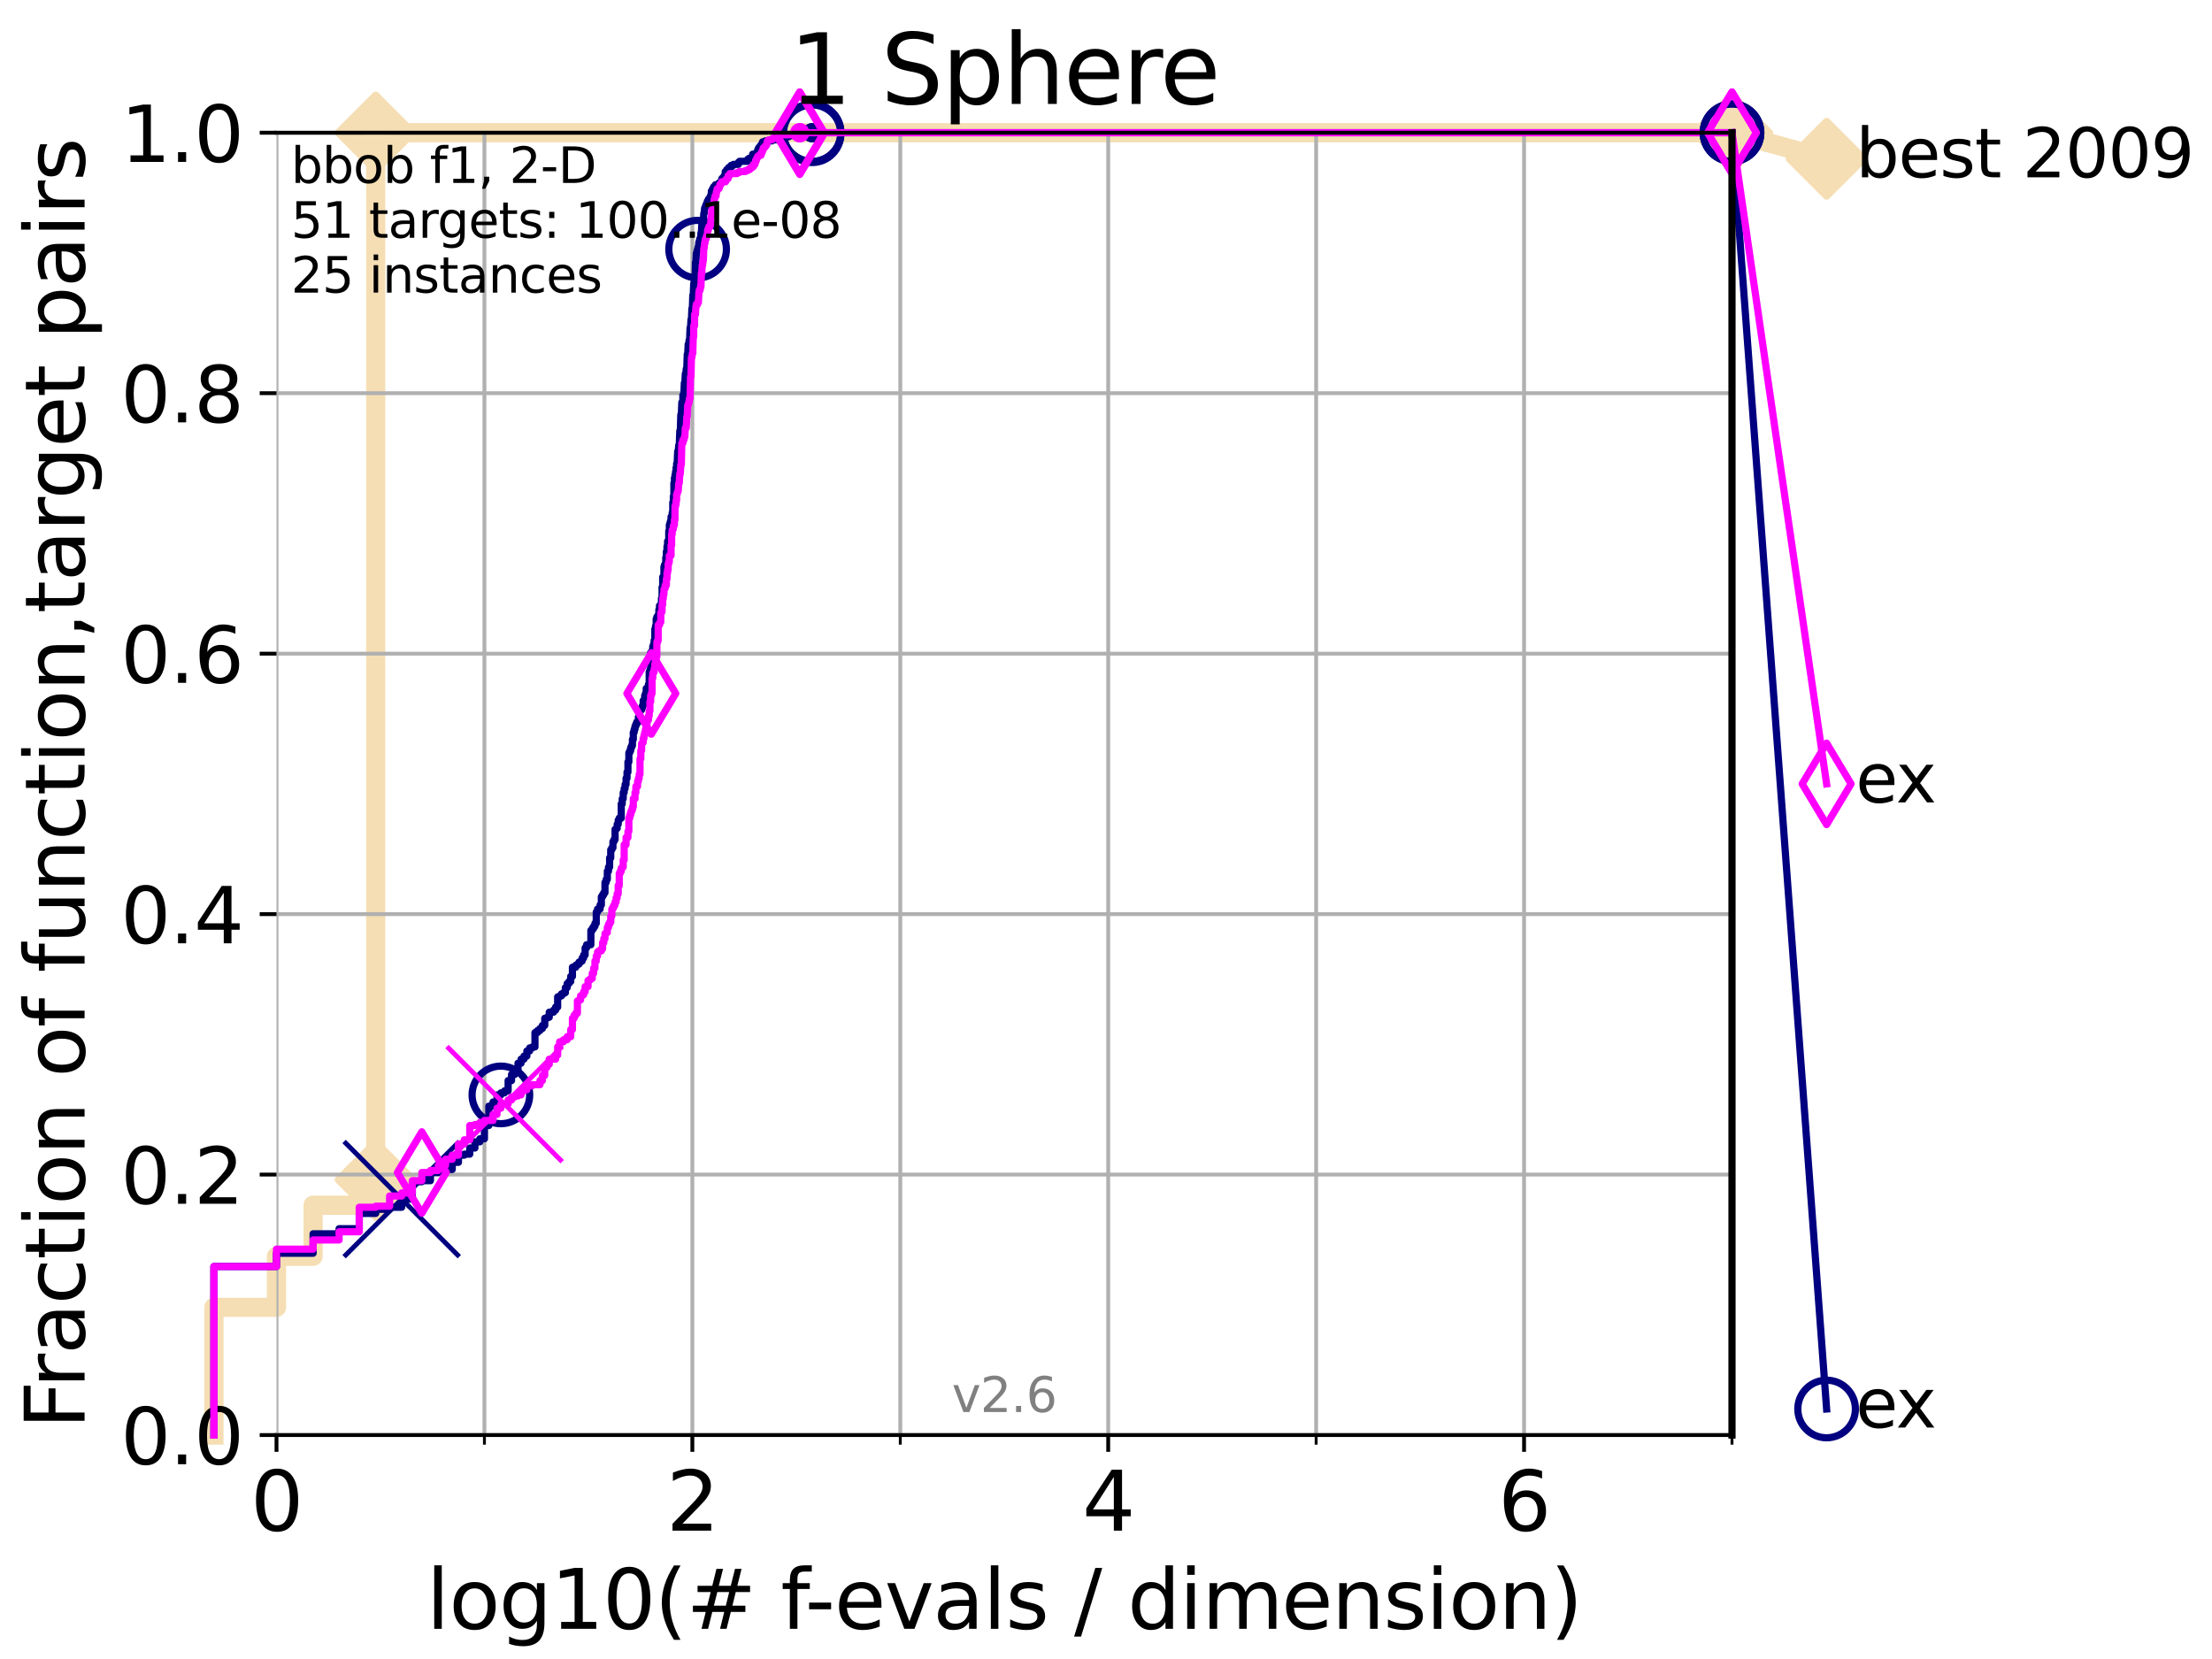 <?xml version="1.0" encoding="utf-8" standalone="no"?>
<!DOCTYPE svg PUBLIC "-//W3C//DTD SVG 1.1//EN"
  "http://www.w3.org/Graphics/SVG/1.1/DTD/svg11.dtd">
<svg xmlns:xlink="http://www.w3.org/1999/xlink" width="460.8pt" height="345.6pt" viewBox="0 0 460.8 345.6" xmlns="http://www.w3.org/2000/svg" version="1.1">
 <defs>
  <style type="text/css">*{stroke-linejoin: round; stroke-linecap: butt}</style>
 </defs>
 <g id="figure_1">
  <g id="patch_1">
   <path d="M 0 345.6 
L 460.8 345.6 
L 460.8 0 
L 0 0 
z
" style="fill: #ffffff"/>
  </g>
  <g id="axes_1">
   <g id="patch_2">
    <path d="M 57.6 298.944 
L 360.806 298.944 
L 360.806 27.648 
L 57.6 27.648 
z
" style="fill: #ffffff"/>
   </g>
   <g id="line2d_1">
    <path d="M 44.561 298.944 
L 44.561 272.346 
L 57.6 272.346 
L 57.6 261.707 
L 65.227 261.707 
L 65.227 251.068 
L 74.837 251.068 
L 74.837 245.749 
L 78.267 245.749 
L 78.267 27.648 
L 360.806 27.648 
" style="fill: none; stroke: #f5deb3; stroke-width: 4; stroke-linecap: square"/>
   </g>
   <g id="line2d_2">
    <defs>
     <path id="md15308225c" d="M -0 7.778 
L 7.778 0 
L 0 -7.778 
L -7.778 -0 
z
" style="stroke: #f5deb3; stroke-width: 1.5; stroke-linejoin: miter"/>
    </defs>
    <g>
     <use xlink:href="#md15308225c" x="78.267" y="245.749" style="fill: #f5deb3; stroke: #f5deb3; stroke-width: 1.5; stroke-linejoin: miter"/>
     <use xlink:href="#md15308225c" x="78.267" y="245.749" style="fill: #f5deb3; stroke: #f5deb3; stroke-width: 1.5; stroke-linejoin: miter"/>
     <use xlink:href="#md15308225c" x="78.267" y="27.648" style="fill: #f5deb3; stroke: #f5deb3; stroke-width: 1.5; stroke-linejoin: miter"/>
     <use xlink:href="#md15308225c" x="78.267" y="27.648" style="fill: #f5deb3; stroke: #f5deb3; stroke-width: 1.5; stroke-linejoin: miter"/>
     <use xlink:href="#md15308225c" x="360.806" y="27.648" style="fill: #f5deb3; stroke: #f5deb3; stroke-width: 1.5; stroke-linejoin: miter"/>
    </g>
   </g>
   <g id="line2d_3">
    <path style="fill: none; stroke: #f5deb3; stroke-width: 4; stroke-linecap: square"/>
    <g/>
   </g>
   <g id="line2d_4">
    <path d="M 360.806 27.648 
L 380.515 33.074 
" style="fill: none; stroke: #f5deb3; stroke-width: 4; stroke-linecap: square"/>
    <g>
     <use xlink:href="#md15308225c" x="360.806" y="27.648" style="fill: #f5deb3; stroke: #f5deb3; stroke-width: 1.5; stroke-linejoin: miter"/>
     <use xlink:href="#md15308225c" x="380.515" y="33.074" style="fill: #f5deb3; stroke: #f5deb3; stroke-width: 1.5; stroke-linejoin: miter"/>
    </g>
   </g>
   <g id="matplotlib.axis_1">
    <g id="xtick_1">
     <g id="line2d_5">
      <path d="M 57.6 298.944 
L 57.6 27.648 
" clip-path="url(#ped50af50bf)" style="fill: none; stroke: #b0b0b0; stroke-width: 0.8; stroke-linecap: square"/>
     </g>
     <g id="line2d_6">
      <defs>
       <path id="m62d259cd2d" d="M 0 0 
L 0 3.5 
" style="stroke: #000000; stroke-width: 0.8"/>
      </defs>
      <g>
       <use xlink:href="#m62d259cd2d" x="57.6" y="298.944" style="stroke: #000000; stroke-width: 0.8"/>
      </g>
     </g>
     <g id="text_1">
      <!-- 0 -->
      <g transform="translate(52.192 318.861)scale(0.17 -0.17)">
       <defs>
        <path id="DejaVuSans-30" d="M 2034 4250 
Q 1547 4250 1301 3770 
Q 1056 3291 1056 2328 
Q 1056 1369 1301 889 
Q 1547 409 2034 409 
Q 2525 409 2770 889 
Q 3016 1369 3016 2328 
Q 3016 3291 2770 3770 
Q 2525 4250 2034 4250 
z
M 2034 4750 
Q 2819 4750 3233 4129 
Q 3647 3509 3647 2328 
Q 3647 1150 3233 529 
Q 2819 -91 2034 -91 
Q 1250 -91 836 529 
Q 422 1150 422 2328 
Q 422 3509 836 4129 
Q 1250 4750 2034 4750 
z
" transform="scale(0.016)"/>
       </defs>
       <use xlink:href="#DejaVuSans-30"/>
      </g>
     </g>
    </g>
    <g id="xtick_2">
     <g id="line2d_7">
      <path d="M 144.23 298.944 
L 144.23 27.648 
" clip-path="url(#ped50af50bf)" style="fill: none; stroke: #b0b0b0; stroke-width: 0.8; stroke-linecap: square"/>
     </g>
     <g id="line2d_8">
      <g>
       <use xlink:href="#m62d259cd2d" x="144.23" y="298.944" style="stroke: #000000; stroke-width: 0.8"/>
      </g>
     </g>
     <g id="text_2">
      <!-- 2 -->
      <g transform="translate(138.822 318.861)scale(0.17 -0.17)">
       <defs>
        <path id="DejaVuSans-32" d="M 1228 531 
L 3431 531 
L 3431 0 
L 469 0 
L 469 531 
Q 828 903 1448 1529 
Q 2069 2156 2228 2338 
Q 2531 2678 2651 2914 
Q 2772 3150 2772 3378 
Q 2772 3750 2511 3984 
Q 2250 4219 1831 4219 
Q 1534 4219 1204 4116 
Q 875 4013 500 3803 
L 500 4441 
Q 881 4594 1212 4672 
Q 1544 4750 1819 4750 
Q 2544 4750 2975 4387 
Q 3406 4025 3406 3419 
Q 3406 3131 3298 2873 
Q 3191 2616 2906 2266 
Q 2828 2175 2409 1742 
Q 1991 1309 1228 531 
z
" transform="scale(0.016)"/>
       </defs>
       <use xlink:href="#DejaVuSans-32"/>
      </g>
     </g>
    </g>
    <g id="xtick_3">
     <g id="line2d_9">
      <path d="M 230.861 298.944 
L 230.861 27.648 
" clip-path="url(#ped50af50bf)" style="fill: none; stroke: #b0b0b0; stroke-width: 0.8; stroke-linecap: square"/>
     </g>
     <g id="line2d_10">
      <g>
       <use xlink:href="#m62d259cd2d" x="230.861" y="298.944" style="stroke: #000000; stroke-width: 0.8"/>
      </g>
     </g>
     <g id="text_3">
      <!-- 4 -->
      <g transform="translate(225.453 318.861)scale(0.17 -0.17)">
       <defs>
        <path id="DejaVuSans-34" d="M 2419 4116 
L 825 1625 
L 2419 1625 
L 2419 4116 
z
M 2253 4666 
L 3047 4666 
L 3047 1625 
L 3713 1625 
L 3713 1100 
L 3047 1100 
L 3047 0 
L 2419 0 
L 2419 1100 
L 313 1100 
L 313 1709 
L 2253 4666 
z
" transform="scale(0.016)"/>
       </defs>
       <use xlink:href="#DejaVuSans-34"/>
      </g>
     </g>
    </g>
    <g id="xtick_4">
     <g id="line2d_11">
      <path d="M 317.491 298.944 
L 317.491 27.648 
" clip-path="url(#ped50af50bf)" style="fill: none; stroke: #b0b0b0; stroke-width: 0.8; stroke-linecap: square"/>
     </g>
     <g id="line2d_12">
      <g>
       <use xlink:href="#m62d259cd2d" x="317.491" y="298.944" style="stroke: #000000; stroke-width: 0.8"/>
      </g>
     </g>
     <g id="text_4">
      <!-- 6 -->
      <g transform="translate(312.083 318.861)scale(0.17 -0.17)">
       <defs>
        <path id="DejaVuSans-36" d="M 2113 2584 
Q 1688 2584 1439 2293 
Q 1191 2003 1191 1497 
Q 1191 994 1439 701 
Q 1688 409 2113 409 
Q 2538 409 2786 701 
Q 3034 994 3034 1497 
Q 3034 2003 2786 2293 
Q 2538 2584 2113 2584 
z
M 3366 4563 
L 3366 3988 
Q 3128 4100 2886 4159 
Q 2644 4219 2406 4219 
Q 1781 4219 1451 3797 
Q 1122 3375 1075 2522 
Q 1259 2794 1537 2939 
Q 1816 3084 2150 3084 
Q 2853 3084 3261 2657 
Q 3669 2231 3669 1497 
Q 3669 778 3244 343 
Q 2819 -91 2113 -91 
Q 1303 -91 875 529 
Q 447 1150 447 2328 
Q 447 3434 972 4092 
Q 1497 4750 2381 4750 
Q 2619 4750 2861 4703 
Q 3103 4656 3366 4563 
z
" transform="scale(0.016)"/>
       </defs>
       <use xlink:href="#DejaVuSans-36"/>
      </g>
     </g>
    </g>
    <g id="xtick_5">
     <g id="line2d_13">
      <path d="M 100.915 298.944 
L 100.915 27.648 
" clip-path="url(#ped50af50bf)" style="fill: none; stroke: #b0b0b0; stroke-width: 0.8; stroke-linecap: square"/>
     </g>
     <g id="line2d_14">
      <defs>
       <path id="mc55823c87b" d="M 0 0 
L 0 2 
" style="stroke: #000000; stroke-width: 0.6"/>
      </defs>
      <g>
       <use xlink:href="#mc55823c87b" x="100.915" y="298.944" style="stroke: #000000; stroke-width: 0.6"/>
      </g>
     </g>
    </g>
    <g id="xtick_6">
     <g id="line2d_15">
      <path d="M 187.546 298.944 
L 187.546 27.648 
" clip-path="url(#ped50af50bf)" style="fill: none; stroke: #b0b0b0; stroke-width: 0.8; stroke-linecap: square"/>
     </g>
     <g id="line2d_16">
      <g>
       <use xlink:href="#mc55823c87b" x="187.546" y="298.944" style="stroke: #000000; stroke-width: 0.6"/>
      </g>
     </g>
    </g>
    <g id="xtick_7">
     <g id="line2d_17">
      <path d="M 274.176 298.944 
L 274.176 27.648 
" clip-path="url(#ped50af50bf)" style="fill: none; stroke: #b0b0b0; stroke-width: 0.8; stroke-linecap: square"/>
     </g>
     <g id="line2d_18">
      <g>
       <use xlink:href="#mc55823c87b" x="274.176" y="298.944" style="stroke: #000000; stroke-width: 0.6"/>
      </g>
     </g>
    </g>
    <g id="xtick_8">
     <g id="line2d_19">
      <path d="M 360.806 298.944 
L 360.806 27.648 
" clip-path="url(#ped50af50bf)" style="fill: none; stroke: #b0b0b0; stroke-width: 0.8; stroke-linecap: square"/>
     </g>
     <g id="line2d_20">
      <g>
       <use xlink:href="#mc55823c87b" x="360.806" y="298.944" style="stroke: #000000; stroke-width: 0.6"/>
      </g>
     </g>
    </g>
    <g id="text_5">
     <!-- log10(# f-evals / dimension) -->
     <g transform="translate(88.823 339.314)scale(0.17 -0.17)">
      <defs>
       <path id="DejaVuSans-6c" d="M 603 4863 
L 1178 4863 
L 1178 0 
L 603 0 
L 603 4863 
z
" transform="scale(0.016)"/>
       <path id="DejaVuSans-6f" d="M 1959 3097 
Q 1497 3097 1228 2736 
Q 959 2375 959 1747 
Q 959 1119 1226 758 
Q 1494 397 1959 397 
Q 2419 397 2687 759 
Q 2956 1122 2956 1747 
Q 2956 2369 2687 2733 
Q 2419 3097 1959 3097 
z
M 1959 3584 
Q 2709 3584 3137 3096 
Q 3566 2609 3566 1747 
Q 3566 888 3137 398 
Q 2709 -91 1959 -91 
Q 1206 -91 779 398 
Q 353 888 353 1747 
Q 353 2609 779 3096 
Q 1206 3584 1959 3584 
z
" transform="scale(0.016)"/>
       <path id="DejaVuSans-67" d="M 2906 1791 
Q 2906 2416 2648 2759 
Q 2391 3103 1925 3103 
Q 1463 3103 1205 2759 
Q 947 2416 947 1791 
Q 947 1169 1205 825 
Q 1463 481 1925 481 
Q 2391 481 2648 825 
Q 2906 1169 2906 1791 
z
M 3481 434 
Q 3481 -459 3084 -895 
Q 2688 -1331 1869 -1331 
Q 1566 -1331 1297 -1286 
Q 1028 -1241 775 -1147 
L 775 -588 
Q 1028 -725 1275 -790 
Q 1522 -856 1778 -856 
Q 2344 -856 2625 -561 
Q 2906 -266 2906 331 
L 2906 616 
Q 2728 306 2450 153 
Q 2172 0 1784 0 
Q 1141 0 747 490 
Q 353 981 353 1791 
Q 353 2603 747 3093 
Q 1141 3584 1784 3584 
Q 2172 3584 2450 3431 
Q 2728 3278 2906 2969 
L 2906 3500 
L 3481 3500 
L 3481 434 
z
" transform="scale(0.016)"/>
       <path id="DejaVuSans-31" d="M 794 531 
L 1825 531 
L 1825 4091 
L 703 3866 
L 703 4441 
L 1819 4666 
L 2450 4666 
L 2450 531 
L 3481 531 
L 3481 0 
L 794 0 
L 794 531 
z
" transform="scale(0.016)"/>
       <path id="DejaVuSans-28" d="M 1984 4856 
Q 1566 4138 1362 3434 
Q 1159 2731 1159 2009 
Q 1159 1288 1364 580 
Q 1569 -128 1984 -844 
L 1484 -844 
Q 1016 -109 783 600 
Q 550 1309 550 2009 
Q 550 2706 781 3412 
Q 1013 4119 1484 4856 
L 1984 4856 
z
" transform="scale(0.016)"/>
       <path id="DejaVuSans-23" d="M 3272 2816 
L 2363 2816 
L 2100 1772 
L 3016 1772 
L 3272 2816 
z
M 2803 4594 
L 2478 3297 
L 3391 3297 
L 3719 4594 
L 4219 4594 
L 3897 3297 
L 4872 3297 
L 4872 2816 
L 3775 2816 
L 3519 1772 
L 4513 1772 
L 4513 1294 
L 3397 1294 
L 3072 0 
L 2572 0 
L 2894 1294 
L 1978 1294 
L 1656 0 
L 1153 0 
L 1478 1294 
L 494 1294 
L 494 1772 
L 1594 1772 
L 1856 2816 
L 850 2816 
L 850 3297 
L 1978 3297 
L 2297 4594 
L 2803 4594 
z
" transform="scale(0.016)"/>
       <path id="DejaVuSans-20" transform="scale(0.016)"/>
       <path id="DejaVuSans-66" d="M 2375 4863 
L 2375 4384 
L 1825 4384 
Q 1516 4384 1395 4259 
Q 1275 4134 1275 3809 
L 1275 3500 
L 2222 3500 
L 2222 3053 
L 1275 3053 
L 1275 0 
L 697 0 
L 697 3053 
L 147 3053 
L 147 3500 
L 697 3500 
L 697 3744 
Q 697 4328 969 4595 
Q 1241 4863 1831 4863 
L 2375 4863 
z
" transform="scale(0.016)"/>
       <path id="DejaVuSans-2d" d="M 313 2009 
L 1997 2009 
L 1997 1497 
L 313 1497 
L 313 2009 
z
" transform="scale(0.016)"/>
       <path id="DejaVuSans-65" d="M 3597 1894 
L 3597 1613 
L 953 1613 
Q 991 1019 1311 708 
Q 1631 397 2203 397 
Q 2534 397 2845 478 
Q 3156 559 3463 722 
L 3463 178 
Q 3153 47 2828 -22 
Q 2503 -91 2169 -91 
Q 1331 -91 842 396 
Q 353 884 353 1716 
Q 353 2575 817 3079 
Q 1281 3584 2069 3584 
Q 2775 3584 3186 3129 
Q 3597 2675 3597 1894 
z
M 3022 2063 
Q 3016 2534 2758 2815 
Q 2500 3097 2075 3097 
Q 1594 3097 1305 2825 
Q 1016 2553 972 2059 
L 3022 2063 
z
" transform="scale(0.016)"/>
       <path id="DejaVuSans-76" d="M 191 3500 
L 800 3500 
L 1894 563 
L 2988 3500 
L 3597 3500 
L 2284 0 
L 1503 0 
L 191 3500 
z
" transform="scale(0.016)"/>
       <path id="DejaVuSans-61" d="M 2194 1759 
Q 1497 1759 1228 1600 
Q 959 1441 959 1056 
Q 959 750 1161 570 
Q 1363 391 1709 391 
Q 2188 391 2477 730 
Q 2766 1069 2766 1631 
L 2766 1759 
L 2194 1759 
z
M 3341 1997 
L 3341 0 
L 2766 0 
L 2766 531 
Q 2569 213 2275 61 
Q 1981 -91 1556 -91 
Q 1019 -91 701 211 
Q 384 513 384 1019 
Q 384 1609 779 1909 
Q 1175 2209 1959 2209 
L 2766 2209 
L 2766 2266 
Q 2766 2663 2505 2880 
Q 2244 3097 1772 3097 
Q 1472 3097 1187 3025 
Q 903 2953 641 2809 
L 641 3341 
Q 956 3463 1253 3523 
Q 1550 3584 1831 3584 
Q 2591 3584 2966 3190 
Q 3341 2797 3341 1997 
z
" transform="scale(0.016)"/>
       <path id="DejaVuSans-73" d="M 2834 3397 
L 2834 2853 
Q 2591 2978 2328 3040 
Q 2066 3103 1784 3103 
Q 1356 3103 1142 2972 
Q 928 2841 928 2578 
Q 928 2378 1081 2264 
Q 1234 2150 1697 2047 
L 1894 2003 
Q 2506 1872 2764 1633 
Q 3022 1394 3022 966 
Q 3022 478 2636 193 
Q 2250 -91 1575 -91 
Q 1294 -91 989 -36 
Q 684 19 347 128 
L 347 722 
Q 666 556 975 473 
Q 1284 391 1588 391 
Q 1994 391 2212 530 
Q 2431 669 2431 922 
Q 2431 1156 2273 1281 
Q 2116 1406 1581 1522 
L 1381 1569 
Q 847 1681 609 1914 
Q 372 2147 372 2553 
Q 372 3047 722 3315 
Q 1072 3584 1716 3584 
Q 2034 3584 2315 3537 
Q 2597 3491 2834 3397 
z
" transform="scale(0.016)"/>
       <path id="DejaVuSans-2f" d="M 1625 4666 
L 2156 4666 
L 531 -594 
L 0 -594 
L 1625 4666 
z
" transform="scale(0.016)"/>
       <path id="DejaVuSans-64" d="M 2906 2969 
L 2906 4863 
L 3481 4863 
L 3481 0 
L 2906 0 
L 2906 525 
Q 2725 213 2448 61 
Q 2172 -91 1784 -91 
Q 1150 -91 751 415 
Q 353 922 353 1747 
Q 353 2572 751 3078 
Q 1150 3584 1784 3584 
Q 2172 3584 2448 3432 
Q 2725 3281 2906 2969 
z
M 947 1747 
Q 947 1113 1208 752 
Q 1469 391 1925 391 
Q 2381 391 2643 752 
Q 2906 1113 2906 1747 
Q 2906 2381 2643 2742 
Q 2381 3103 1925 3103 
Q 1469 3103 1208 2742 
Q 947 2381 947 1747 
z
" transform="scale(0.016)"/>
       <path id="DejaVuSans-69" d="M 603 3500 
L 1178 3500 
L 1178 0 
L 603 0 
L 603 3500 
z
M 603 4863 
L 1178 4863 
L 1178 4134 
L 603 4134 
L 603 4863 
z
" transform="scale(0.016)"/>
       <path id="DejaVuSans-6d" d="M 3328 2828 
Q 3544 3216 3844 3400 
Q 4144 3584 4550 3584 
Q 5097 3584 5394 3201 
Q 5691 2819 5691 2113 
L 5691 0 
L 5113 0 
L 5113 2094 
Q 5113 2597 4934 2840 
Q 4756 3084 4391 3084 
Q 3944 3084 3684 2787 
Q 3425 2491 3425 1978 
L 3425 0 
L 2847 0 
L 2847 2094 
Q 2847 2600 2669 2842 
Q 2491 3084 2119 3084 
Q 1678 3084 1418 2786 
Q 1159 2488 1159 1978 
L 1159 0 
L 581 0 
L 581 3500 
L 1159 3500 
L 1159 2956 
Q 1356 3278 1631 3431 
Q 1906 3584 2284 3584 
Q 2666 3584 2933 3390 
Q 3200 3197 3328 2828 
z
" transform="scale(0.016)"/>
       <path id="DejaVuSans-6e" d="M 3513 2113 
L 3513 0 
L 2938 0 
L 2938 2094 
Q 2938 2591 2744 2837 
Q 2550 3084 2163 3084 
Q 1697 3084 1428 2787 
Q 1159 2491 1159 1978 
L 1159 0 
L 581 0 
L 581 3500 
L 1159 3500 
L 1159 2956 
Q 1366 3272 1645 3428 
Q 1925 3584 2291 3584 
Q 2894 3584 3203 3211 
Q 3513 2838 3513 2113 
z
" transform="scale(0.016)"/>
       <path id="DejaVuSans-29" d="M 513 4856 
L 1013 4856 
Q 1481 4119 1714 3412 
Q 1947 2706 1947 2009 
Q 1947 1309 1714 600 
Q 1481 -109 1013 -844 
L 513 -844 
Q 928 -128 1133 580 
Q 1338 1288 1338 2009 
Q 1338 2731 1133 3434 
Q 928 4138 513 4856 
z
" transform="scale(0.016)"/>
      </defs>
      <use xlink:href="#DejaVuSans-6c"/>
      <use xlink:href="#DejaVuSans-6f" x="27.783"/>
      <use xlink:href="#DejaVuSans-67" x="88.965"/>
      <use xlink:href="#DejaVuSans-31" x="152.441"/>
      <use xlink:href="#DejaVuSans-30" x="216.064"/>
      <use xlink:href="#DejaVuSans-28" x="279.688"/>
      <use xlink:href="#DejaVuSans-23" x="318.701"/>
      <use xlink:href="#DejaVuSans-20" x="402.49"/>
      <use xlink:href="#DejaVuSans-66" x="434.277"/>
      <use xlink:href="#DejaVuSans-2d" x="463.982"/>
      <use xlink:href="#DejaVuSans-65" x="500.066"/>
      <use xlink:href="#DejaVuSans-76" x="561.59"/>
      <use xlink:href="#DejaVuSans-61" x="620.77"/>
      <use xlink:href="#DejaVuSans-6c" x="682.049"/>
      <use xlink:href="#DejaVuSans-73" x="709.832"/>
      <use xlink:href="#DejaVuSans-20" x="761.932"/>
      <use xlink:href="#DejaVuSans-2f" x="793.719"/>
      <use xlink:href="#DejaVuSans-20" x="827.41"/>
      <use xlink:href="#DejaVuSans-64" x="859.197"/>
      <use xlink:href="#DejaVuSans-69" x="922.674"/>
      <use xlink:href="#DejaVuSans-6d" x="950.457"/>
      <use xlink:href="#DejaVuSans-65" x="1047.869"/>
      <use xlink:href="#DejaVuSans-6e" x="1109.393"/>
      <use xlink:href="#DejaVuSans-73" x="1172.771"/>
      <use xlink:href="#DejaVuSans-69" x="1224.871"/>
      <use xlink:href="#DejaVuSans-6f" x="1252.654"/>
      <use xlink:href="#DejaVuSans-6e" x="1313.836"/>
      <use xlink:href="#DejaVuSans-29" x="1377.215"/>
     </g>
    </g>
   </g>
   <g id="matplotlib.axis_2">
    <g id="ytick_1">
     <g id="line2d_21">
      <path d="M 57.6 298.944 
L 360.806 298.944 
" clip-path="url(#ped50af50bf)" style="fill: none; stroke: #b0b0b0; stroke-width: 0.8; stroke-linecap: square"/>
     </g>
     <g id="line2d_22">
      <defs>
       <path id="m583ca18d57" d="M 0 0 
L -3.5 0 
" style="stroke: #000000; stroke-width: 0.8"/>
      </defs>
      <g>
       <use xlink:href="#m583ca18d57" x="57.6" y="298.944" style="stroke: #000000; stroke-width: 0.8"/>
      </g>
     </g>
     <g id="text_6">
      <!-- 0.0 -->
      <g transform="translate(25.155 305.023)scale(0.16 -0.16)">
       <defs>
        <path id="DejaVuSans-2e" d="M 684 794 
L 1344 794 
L 1344 0 
L 684 0 
L 684 794 
z
" transform="scale(0.016)"/>
       </defs>
       <use xlink:href="#DejaVuSans-30"/>
       <use xlink:href="#DejaVuSans-2e" x="63.623"/>
       <use xlink:href="#DejaVuSans-30" x="95.41"/>
      </g>
     </g>
    </g>
    <g id="ytick_2">
     <g id="line2d_23">
      <path d="M 57.6 244.685 
L 360.806 244.685 
" clip-path="url(#ped50af50bf)" style="fill: none; stroke: #b0b0b0; stroke-width: 0.8; stroke-linecap: square"/>
     </g>
     <g id="line2d_24">
      <g>
       <use xlink:href="#m583ca18d57" x="57.6" y="244.685" style="stroke: #000000; stroke-width: 0.8"/>
      </g>
     </g>
     <g id="text_7">
      <!-- 0.2 -->
      <g transform="translate(25.155 250.764)scale(0.16 -0.16)">
       <use xlink:href="#DejaVuSans-30"/>
       <use xlink:href="#DejaVuSans-2e" x="63.623"/>
       <use xlink:href="#DejaVuSans-32" x="95.41"/>
      </g>
     </g>
    </g>
    <g id="ytick_3">
     <g id="line2d_25">
      <path d="M 57.6 190.426 
L 360.806 190.426 
" clip-path="url(#ped50af50bf)" style="fill: none; stroke: #b0b0b0; stroke-width: 0.8; stroke-linecap: square"/>
     </g>
     <g id="line2d_26">
      <g>
       <use xlink:href="#m583ca18d57" x="57.6" y="190.426" style="stroke: #000000; stroke-width: 0.8"/>
      </g>
     </g>
     <g id="text_8">
      <!-- 0.4 -->
      <g transform="translate(25.155 196.504)scale(0.16 -0.16)">
       <use xlink:href="#DejaVuSans-30"/>
       <use xlink:href="#DejaVuSans-2e" x="63.623"/>
       <use xlink:href="#DejaVuSans-34" x="95.41"/>
      </g>
     </g>
    </g>
    <g id="ytick_4">
     <g id="line2d_27">
      <path d="M 57.6 136.166 
L 360.806 136.166 
" clip-path="url(#ped50af50bf)" style="fill: none; stroke: #b0b0b0; stroke-width: 0.8; stroke-linecap: square"/>
     </g>
     <g id="line2d_28">
      <g>
       <use xlink:href="#m583ca18d57" x="57.6" y="136.166" style="stroke: #000000; stroke-width: 0.8"/>
      </g>
     </g>
     <g id="text_9">
      <!-- 0.6 -->
      <g transform="translate(25.155 142.245)scale(0.16 -0.16)">
       <use xlink:href="#DejaVuSans-30"/>
       <use xlink:href="#DejaVuSans-2e" x="63.623"/>
       <use xlink:href="#DejaVuSans-36" x="95.41"/>
      </g>
     </g>
    </g>
    <g id="ytick_5">
     <g id="line2d_29">
      <path d="M 57.6 81.907 
L 360.806 81.907 
" clip-path="url(#ped50af50bf)" style="fill: none; stroke: #b0b0b0; stroke-width: 0.8; stroke-linecap: square"/>
     </g>
     <g id="line2d_30">
      <g>
       <use xlink:href="#m583ca18d57" x="57.6" y="81.907" style="stroke: #000000; stroke-width: 0.8"/>
      </g>
     </g>
     <g id="text_10">
      <!-- 0.8 -->
      <g transform="translate(25.155 87.986)scale(0.16 -0.16)">
       <defs>
        <path id="DejaVuSans-38" d="M 2034 2216 
Q 1584 2216 1326 1975 
Q 1069 1734 1069 1313 
Q 1069 891 1326 650 
Q 1584 409 2034 409 
Q 2484 409 2743 651 
Q 3003 894 3003 1313 
Q 3003 1734 2745 1975 
Q 2488 2216 2034 2216 
z
M 1403 2484 
Q 997 2584 770 2862 
Q 544 3141 544 3541 
Q 544 4100 942 4425 
Q 1341 4750 2034 4750 
Q 2731 4750 3128 4425 
Q 3525 4100 3525 3541 
Q 3525 3141 3298 2862 
Q 3072 2584 2669 2484 
Q 3125 2378 3379 2068 
Q 3634 1759 3634 1313 
Q 3634 634 3220 271 
Q 2806 -91 2034 -91 
Q 1263 -91 848 271 
Q 434 634 434 1313 
Q 434 1759 690 2068 
Q 947 2378 1403 2484 
z
M 1172 3481 
Q 1172 3119 1398 2916 
Q 1625 2713 2034 2713 
Q 2441 2713 2670 2916 
Q 2900 3119 2900 3481 
Q 2900 3844 2670 4047 
Q 2441 4250 2034 4250 
Q 1625 4250 1398 4047 
Q 1172 3844 1172 3481 
z
" transform="scale(0.016)"/>
       </defs>
       <use xlink:href="#DejaVuSans-30"/>
       <use xlink:href="#DejaVuSans-2e" x="63.623"/>
       <use xlink:href="#DejaVuSans-38" x="95.41"/>
      </g>
     </g>
    </g>
    <g id="ytick_6">
     <g id="line2d_31">
      <path d="M 57.6 27.648 
L 360.806 27.648 
" clip-path="url(#ped50af50bf)" style="fill: none; stroke: #b0b0b0; stroke-width: 0.8; stroke-linecap: square"/>
     </g>
     <g id="line2d_32">
      <g>
       <use xlink:href="#m583ca18d57" x="57.6" y="27.648" style="stroke: #000000; stroke-width: 0.8"/>
      </g>
     </g>
     <g id="text_11">
      <!-- 1.0 -->
      <g transform="translate(25.155 33.727)scale(0.16 -0.16)">
       <use xlink:href="#DejaVuSans-31"/>
       <use xlink:href="#DejaVuSans-2e" x="63.623"/>
       <use xlink:href="#DejaVuSans-30" x="95.41"/>
      </g>
     </g>
    </g>
    <g id="text_12">
     <!-- Fraction of function,target pairs -->
     <g transform="translate(17.62 297.681)rotate(-90)scale(0.17 -0.17)">
      <defs>
       <path id="DejaVuSans-46" d="M 628 4666 
L 3309 4666 
L 3309 4134 
L 1259 4134 
L 1259 2759 
L 3109 2759 
L 3109 2228 
L 1259 2228 
L 1259 0 
L 628 0 
L 628 4666 
z
" transform="scale(0.016)"/>
       <path id="DejaVuSans-72" d="M 2631 2963 
Q 2534 3019 2420 3045 
Q 2306 3072 2169 3072 
Q 1681 3072 1420 2755 
Q 1159 2438 1159 1844 
L 1159 0 
L 581 0 
L 581 3500 
L 1159 3500 
L 1159 2956 
Q 1341 3275 1631 3429 
Q 1922 3584 2338 3584 
Q 2397 3584 2469 3576 
Q 2541 3569 2628 3553 
L 2631 2963 
z
" transform="scale(0.016)"/>
       <path id="DejaVuSans-63" d="M 3122 3366 
L 3122 2828 
Q 2878 2963 2633 3030 
Q 2388 3097 2138 3097 
Q 1578 3097 1268 2742 
Q 959 2388 959 1747 
Q 959 1106 1268 751 
Q 1578 397 2138 397 
Q 2388 397 2633 464 
Q 2878 531 3122 666 
L 3122 134 
Q 2881 22 2623 -34 
Q 2366 -91 2075 -91 
Q 1284 -91 818 406 
Q 353 903 353 1747 
Q 353 2603 823 3093 
Q 1294 3584 2113 3584 
Q 2378 3584 2631 3529 
Q 2884 3475 3122 3366 
z
" transform="scale(0.016)"/>
       <path id="DejaVuSans-74" d="M 1172 4494 
L 1172 3500 
L 2356 3500 
L 2356 3053 
L 1172 3053 
L 1172 1153 
Q 1172 725 1289 603 
Q 1406 481 1766 481 
L 2356 481 
L 2356 0 
L 1766 0 
Q 1100 0 847 248 
Q 594 497 594 1153 
L 594 3053 
L 172 3053 
L 172 3500 
L 594 3500 
L 594 4494 
L 1172 4494 
z
" transform="scale(0.016)"/>
       <path id="DejaVuSans-75" d="M 544 1381 
L 544 3500 
L 1119 3500 
L 1119 1403 
Q 1119 906 1312 657 
Q 1506 409 1894 409 
Q 2359 409 2629 706 
Q 2900 1003 2900 1516 
L 2900 3500 
L 3475 3500 
L 3475 0 
L 2900 0 
L 2900 538 
Q 2691 219 2414 64 
Q 2138 -91 1772 -91 
Q 1169 -91 856 284 
Q 544 659 544 1381 
z
M 1991 3584 
L 1991 3584 
z
" transform="scale(0.016)"/>
       <path id="DejaVuSans-2c" d="M 750 794 
L 1409 794 
L 1409 256 
L 897 -744 
L 494 -744 
L 750 256 
L 750 794 
z
" transform="scale(0.016)"/>
       <path id="DejaVuSans-70" d="M 1159 525 
L 1159 -1331 
L 581 -1331 
L 581 3500 
L 1159 3500 
L 1159 2969 
Q 1341 3281 1617 3432 
Q 1894 3584 2278 3584 
Q 2916 3584 3314 3078 
Q 3713 2572 3713 1747 
Q 3713 922 3314 415 
Q 2916 -91 2278 -91 
Q 1894 -91 1617 61 
Q 1341 213 1159 525 
z
M 3116 1747 
Q 3116 2381 2855 2742 
Q 2594 3103 2138 3103 
Q 1681 3103 1420 2742 
Q 1159 2381 1159 1747 
Q 1159 1113 1420 752 
Q 1681 391 2138 391 
Q 2594 391 2855 752 
Q 3116 1113 3116 1747 
z
" transform="scale(0.016)"/>
      </defs>
      <use xlink:href="#DejaVuSans-46"/>
      <use xlink:href="#DejaVuSans-72" x="50.27"/>
      <use xlink:href="#DejaVuSans-61" x="91.383"/>
      <use xlink:href="#DejaVuSans-63" x="152.662"/>
      <use xlink:href="#DejaVuSans-74" x="207.643"/>
      <use xlink:href="#DejaVuSans-69" x="246.852"/>
      <use xlink:href="#DejaVuSans-6f" x="274.635"/>
      <use xlink:href="#DejaVuSans-6e" x="335.816"/>
      <use xlink:href="#DejaVuSans-20" x="399.195"/>
      <use xlink:href="#DejaVuSans-6f" x="430.982"/>
      <use xlink:href="#DejaVuSans-66" x="492.164"/>
      <use xlink:href="#DejaVuSans-20" x="527.369"/>
      <use xlink:href="#DejaVuSans-66" x="559.156"/>
      <use xlink:href="#DejaVuSans-75" x="594.361"/>
      <use xlink:href="#DejaVuSans-6e" x="657.74"/>
      <use xlink:href="#DejaVuSans-63" x="721.119"/>
      <use xlink:href="#DejaVuSans-74" x="776.1"/>
      <use xlink:href="#DejaVuSans-69" x="815.309"/>
      <use xlink:href="#DejaVuSans-6f" x="843.092"/>
      <use xlink:href="#DejaVuSans-6e" x="904.273"/>
      <use xlink:href="#DejaVuSans-2c" x="967.652"/>
      <use xlink:href="#DejaVuSans-74" x="999.439"/>
      <use xlink:href="#DejaVuSans-61" x="1038.648"/>
      <use xlink:href="#DejaVuSans-72" x="1099.928"/>
      <use xlink:href="#DejaVuSans-67" x="1139.291"/>
      <use xlink:href="#DejaVuSans-65" x="1202.768"/>
      <use xlink:href="#DejaVuSans-74" x="1264.291"/>
      <use xlink:href="#DejaVuSans-20" x="1303.5"/>
      <use xlink:href="#DejaVuSans-70" x="1335.287"/>
      <use xlink:href="#DejaVuSans-61" x="1398.764"/>
      <use xlink:href="#DejaVuSans-69" x="1460.043"/>
      <use xlink:href="#DejaVuSans-72" x="1487.826"/>
      <use xlink:href="#DejaVuSans-73" x="1528.939"/>
     </g>
    </g>
   </g>
   <g id="line2d_33">
    <defs>
     <path id="mfa6bb762a7" d="M 0 1.5 
C 0.398 1.5 0.779 1.342 1.061 1.061 
C 1.342 0.779 1.5 0.398 1.5 0 
C 1.5 -0.398 1.342 -0.779 1.061 -1.061 
C 0.779 -1.342 0.398 -1.5 0 -1.5 
C -0.398 -1.5 -0.779 -1.342 -1.061 -1.061 
C -1.342 -0.779 -1.5 -0.398 -1.5 0 
C -1.5 0.398 -1.342 0.779 -1.061 1.061 
C -0.779 1.342 -0.398 1.5 0 1.5 
z
" style="stroke: #f5deb3"/>
    </defs>
    <g>
     <use xlink:href="#mfa6bb762a7" x="78.267" y="27.648" style="fill: #f5deb3; stroke: #f5deb3"/>
     <use xlink:href="#mfa6bb762a7" x="78.267" y="27.648" style="fill: #f5deb3; stroke: #f5deb3"/>
    </g>
   </g>
   <g id="line2d_34">
    <defs>
     <path id="mf0e332dd61" d="M 0 1.5 
C 0.398 1.5 0.779 1.342 1.061 1.061 
C 1.342 0.779 1.5 0.398 1.5 0 
C 1.5 -0.398 1.342 -0.779 1.061 -1.061 
C 0.779 -1.342 0.398 -1.5 0 -1.5 
C -0.398 -1.5 -0.779 -1.342 -1.061 -1.061 
C -1.342 -0.779 -1.5 -0.398 -1.5 0 
C -1.5 0.398 -1.342 0.779 -1.061 1.061 
C -0.779 1.342 -0.398 1.5 0 1.5 
z
" style="stroke: #000080"/>
    </defs>
    <g>
     <use xlink:href="#mf0e332dd61" x="169.17" y="27.648" style="fill: #000080; stroke: #000080"/>
     <use xlink:href="#mf0e332dd61" x="169.17" y="27.648" style="fill: #000080; stroke: #000080"/>
    </g>
   </g>
   <g id="line2d_35">
    <path d="M 44.561 298.944 
L 44.561 263.835 
L 57.6 263.835 
L 57.6 261.069 
L 65.227 261.069 
L 65.227 257.026 
L 70.639 257.026 
L 70.639 255.962 
L 74.837 255.962 
L 74.837 252.77 
L 78.267 252.77 
L 78.267 251.919 
L 81.166 251.919 
L 81.166 251.494 
L 83.678 251.494 
L 83.678 249.792 
L 85.894 249.792 
L 85.894 246.174 
L 87.876 246.174 
L 87.876 245.961 
L 89.669 245.961 
L 89.669 244.259 
L 91.306 244.259 
L 91.306 244.046 
L 92.812 244.046 
L 92.812 243.621 
L 94.206 243.621 
L 94.206 242.131 
L 95.503 242.131 
L 95.503 240.642 
L 96.718 240.642 
L 96.718 240.429 
L 97.858 240.429 
L 97.858 239.152 
L 98.933 239.152 
L 98.933 237.876 
L 99.95 237.876 
L 99.95 237.237 
L 100.915 237.237 
L 100.915 234.471 
L 101.833 234.471 
L 101.833 230.428 
L 102.708 230.428 
L 102.708 229.577 
L 103.544 229.577 
L 103.544 228.088 
L 104.345 228.088 
L 104.345 227.662 
L 105.113 227.662 
L 105.113 227.237 
L 105.851 227.237 
L 105.851 225.109 
L 106.561 225.109 
L 106.561 223.832 
L 107.245 223.832 
L 107.245 222.981 
L 107.905 222.981 
L 107.905 221.492 
L 108.543 221.492 
L 108.543 220.641 
L 109.159 220.641 
L 109.159 220.002 
L 109.757 220.002 
L 109.757 218.938 
L 110.336 218.938 
L 110.336 218.3 
L 110.897 218.3 
L 110.897 218.087 
L 111.442 218.087 
L 111.442 215.108 
L 111.972 215.108 
L 111.972 214.683 
L 112.488 214.683 
L 112.488 214.257 
L 112.989 214.257 
L 112.989 213.619 
L 113.478 213.619 
L 113.478 212.129 
L 113.954 212.129 
L 113.954 211.916 
L 114.419 211.916 
L 114.419 210.853 
L 115.315 210.853 
L 115.315 210.427 
L 115.747 210.427 
L 115.747 209.789 
L 116.17 209.789 
L 116.17 207.661 
L 116.584 207.661 
L 116.584 207.448 
L 116.988 207.448 
L 116.988 207.023 
L 117.384 207.023 
L 117.384 206.81 
L 117.772 206.81 
L 117.772 205.746 
L 118.152 205.746 
L 118.152 204.895 
L 118.525 204.895 
L 118.525 204.469 
L 118.89 204.469 
L 118.89 203.405 
L 119.248 203.405 
L 119.248 201.49 
L 119.945 201.49 
L 119.945 201.065 
L 120.284 201.065 
L 120.284 200.852 
L 120.617 200.852 
L 120.617 200.426 
L 120.944 200.426 
L 120.944 200.214 
L 121.266 200.214 
L 121.266 199.575 
L 121.582 199.575 
L 121.582 198.937 
L 121.893 198.937 
L 121.893 197.447 
L 122.199 197.447 
L 122.199 196.809 
L 123.088 196.809 
L 123.088 193.83 
L 123.375 193.83 
L 123.375 193.405 
L 123.658 193.405 
L 123.658 192.979 
L 123.936 192.979 
L 123.936 192.341 
L 124.211 192.341 
L 124.211 190 
L 124.482 190 
L 124.482 189.362 
L 125.012 189.362 
L 125.012 188.511 
L 125.271 188.511 
L 125.271 186.808 
L 125.527 186.808 
L 125.527 186.383 
L 125.779 186.383 
L 125.779 185.957 
L 126.029 185.957 
L 126.029 183.829 
L 126.275 183.829 
L 126.275 183.191 
L 126.517 183.191 
L 126.517 181.489 
L 126.757 181.489 
L 126.757 180.638 
L 126.994 180.638 
L 126.994 178.723 
L 127.227 178.723 
L 127.227 177.02 
L 127.458 177.02 
L 127.458 176.595 
L 127.686 176.595 
L 127.686 175.318 
L 127.911 175.318 
L 127.911 174.893 
L 128.134 174.893 
L 128.134 172.765 
L 128.354 172.765 
L 128.354 172.552 
L 128.571 172.552 
L 128.571 171.701 
L 128.786 171.701 
L 128.786 170.85 
L 128.999 170.85 
L 128.999 170.424 
L 129.417 170.424 
L 129.417 167.445 
L 129.623 167.445 
L 129.623 166.381 
L 129.826 166.381 
L 129.826 165.105 
L 130.027 165.105 
L 130.027 164.254 
L 130.226 164.254 
L 130.226 163.402 
L 130.423 163.402 
L 130.423 162.126 
L 130.618 162.126 
L 130.618 160.849 
L 130.811 160.849 
L 130.811 158.721 
L 131.002 158.721 
L 131.002 156.806 
L 131.191 156.806 
L 131.191 156.381 
L 131.378 156.381 
L 131.378 155.742 
L 131.564 155.742 
L 131.564 155.317 
L 131.747 155.317 
L 131.747 154.04 
L 131.929 154.04 
L 131.929 152.551 
L 132.109 152.551 
L 132.109 151.912 
L 132.287 151.912 
L 132.287 151.274 
L 132.464 151.274 
L 132.464 150.848 
L 132.639 150.848 
L 132.639 150.423 
L 132.984 150.423 
L 132.984 149.359 
L 133.154 149.359 
L 133.154 148.295 
L 133.323 148.295 
L 133.323 147.869 
L 133.656 147.869 
L 133.656 147.444 
L 133.82 147.444 
L 133.82 147.018 
L 133.983 147.018 
L 133.983 145.954 
L 134.145 145.954 
L 134.145 145.742 
L 134.305 145.742 
L 134.305 144.89 
L 134.464 144.89 
L 134.464 144.465 
L 134.621 144.465 
L 134.621 143.401 
L 134.932 143.401 
L 134.932 143.188 
L 135.085 143.188 
L 135.085 142.55 
L 135.238 142.55 
L 135.238 139.996 
L 135.389 139.996 
L 135.389 139.571 
L 135.539 139.571 
L 135.539 135.954 
L 135.835 135.954 
L 135.835 135.528 
L 135.981 135.528 
L 135.981 134.677 
L 136.127 134.677 
L 136.127 134.251 
L 136.271 134.251 
L 136.271 133.4 
L 136.414 133.4 
L 136.414 131.06 
L 136.556 131.06 
L 136.556 130.421 
L 136.697 130.421 
L 136.697 128.932 
L 136.837 128.932 
L 136.837 128.506 
L 137.113 128.506 
L 137.113 128.081 
L 137.25 128.081 
L 137.25 127.017 
L 137.386 127.017 
L 137.386 126.166 
L 137.788 126.166 
L 137.788 124.676 
L 137.92 124.676 
L 137.92 122.336 
L 138.051 122.336 
L 138.051 120.208 
L 138.181 120.208 
L 138.181 119.995 
L 138.31 119.995 
L 138.31 118.08 
L 138.439 118.08 
L 138.439 117.654 
L 138.566 117.654 
L 138.566 117.442 
L 138.693 117.442 
L 138.693 116.165 
L 138.819 116.165 
L 138.819 114.888 
L 138.944 114.888 
L 138.944 113.824 
L 139.068 113.824 
L 139.068 112.76 
L 139.314 112.76 
L 139.314 110.633 
L 139.435 110.633 
L 139.435 109.356 
L 139.556 109.356 
L 139.556 108.93 
L 139.677 108.93 
L 139.677 108.505 
L 139.796 108.505 
L 139.796 107.654 
L 139.915 107.654 
L 139.915 107.441 
L 140.033 107.441 
L 140.033 106.803 
L 140.15 106.803 
L 140.15 104.675 
L 140.266 104.675 
L 140.266 103.398 
L 140.382 103.398 
L 140.382 100.632 
L 140.497 100.632 
L 140.497 99.568 
L 140.612 99.568 
L 140.612 98.93 
L 140.725 98.93 
L 140.725 98.291 
L 140.838 98.291 
L 140.838 97.44 
L 140.951 97.44 
L 140.951 96.589 
L 141.062 96.589 
L 141.173 94.036 
L 141.283 94.036 
L 141.393 92.759 
L 141.502 92.759 
L 141.611 89.78 
L 141.718 89.78 
L 141.826 86.376 
L 141.932 86.376 
L 142.038 83.822 
L 142.248 83.822 
L 142.248 82.333 
L 142.456 82.333 
L 142.559 79.779 
L 142.662 79.779 
L 142.764 77.864 
L 142.865 77.864 
L 142.966 76.8 
L 143.066 76.8 
L 143.166 73.822 
L 143.265 73.822 
L 143.364 71.694 
L 143.462 71.694 
L 143.56 70.843 
L 143.657 70.843 
L 143.754 68.289 
L 143.85 68.289 
L 143.946 66.587 
L 144.041 66.587 
L 144.136 64.246 
L 144.23 64.246 
L 144.324 61.48 
L 144.418 61.48 
L 144.51 59.14 
L 144.603 59.14 
L 144.603 58.714 
L 144.786 58.714 
L 144.878 54.671 
L 144.968 54.671 
L 145.058 52.756 
L 145.148 52.756 
L 145.238 52.118 
L 145.327 52.118 
L 145.415 51.479 
L 145.503 51.479 
L 145.591 50.416 
L 145.678 50.416 
L 145.765 49.777 
L 145.938 49.777 
L 146.023 48.501 
L 146.109 48.501 
L 146.194 46.798 
L 146.362 46.798 
L 146.446 45.947 
L 146.53 45.947 
L 146.613 44.458 
L 146.695 44.458 
L 146.778 43.394 
L 146.86 43.394 
L 146.941 42.968 
L 147.103 42.968 
L 147.103 42.543 
L 147.264 42.543 
L 147.344 41.904 
L 147.582 41.904 
L 147.582 41.479 
L 147.816 41.479 
L 147.894 41.053 
L 147.971 41.053 
L 147.971 40.84 
L 148.125 40.84 
L 148.201 39.777 
L 148.353 39.777 
L 148.428 39.351 
L 148.652 39.351 
L 148.652 38.925 
L 149.021 38.925 
L 149.021 38.5 
L 149.595 38.5 
L 149.595 38.287 
L 149.806 38.287 
L 149.806 38.074 
L 150.357 38.074 
L 150.357 37.223 
L 150.56 37.223 
L 150.56 37.01 
L 150.893 37.01 
L 150.893 36.585 
L 151.024 36.585 
L 151.09 35.734 
L 151.349 35.734 
L 151.414 35.308 
L 151.669 35.308 
L 151.669 35.095 
L 151.795 35.095 
L 151.795 34.883 
L 152.292 34.883 
L 152.292 34.457 
L 152.776 34.457 
L 152.776 34.244 
L 153.821 34.244 
L 153.821 33.819 
L 154.046 33.819 
L 154.046 33.606 
L 155.701 33.606 
L 155.752 33.18 
L 156.056 33.18 
L 156.056 32.968 
L 156.697 32.968 
L 156.793 32.116 
L 157.457 32.116 
L 157.457 31.904 
L 157.734 31.904 
L 157.826 31.265 
L 157.917 31.265 
L 158.007 30.84 
L 158.187 30.84 
L 158.187 30.627 
L 158.366 30.627 
L 158.366 30.414 
L 158.498 30.414 
L 158.498 30.201 
L 158.674 30.201 
L 158.674 29.989 
L 158.804 29.989 
L 158.848 29.563 
L 159.401 29.563 
L 159.401 29.35 
L 160.817 29.35 
L 160.817 29.137 
L 161.654 29.137 
L 161.654 28.925 
L 162.133 28.925 
L 162.133 28.712 
L 162.385 28.712 
L 162.385 28.499 
L 164.292 28.499 
L 164.292 28.286 
L 164.803 28.286 
L 164.803 28.074 
L 166.86 28.074 
L 166.86 27.861 
L 169.17 27.861 
L 169.17 27.648 
L 360.806 27.648 
L 360.806 27.648 
" style="fill: none; stroke: #000080; stroke-width: 1.5; stroke-linecap: square"/>
   </g>
   <g id="line2d_36">
    <defs>
     <path id="me2c462de0a" d="M 0 6 
C 1.591 6 3.117 5.368 4.243 4.243 
C 5.368 3.117 6 1.591 6 0 
C 6 -1.591 5.368 -3.117 4.243 -4.243 
C 3.117 -5.368 1.591 -6 0 -6 
C -1.591 -6 -3.117 -5.368 -4.243 -4.243 
C -5.368 -3.117 -6 -1.591 -6 0 
C -6 1.591 -5.368 3.117 -4.243 4.243 
C -3.117 5.368 -1.591 6 0 6 
z
" style="stroke: #000080; stroke-width: 1.5"/>
    </defs>
    <g>
     <use xlink:href="#me2c462de0a" x="104.345" y="228.088" style="fill-opacity: 0; stroke: #000080; stroke-width: 1.5"/>
     <use xlink:href="#me2c462de0a" x="145.327" y="51.905" style="fill-opacity: 0; stroke: #000080; stroke-width: 1.5"/>
     <use xlink:href="#me2c462de0a" x="169.17" y="27.861" style="fill-opacity: 0; stroke: #000080; stroke-width: 1.5"/>
     <use xlink:href="#me2c462de0a" x="169.17" y="27.648" style="fill-opacity: 0; stroke: #000080; stroke-width: 1.5"/>
     <use xlink:href="#me2c462de0a" x="169.17" y="27.648" style="fill-opacity: 0; stroke: #000080; stroke-width: 1.5"/>
     <use xlink:href="#me2c462de0a" x="360.806" y="27.648" style="fill-opacity: 0; stroke: #000080; stroke-width: 1.5"/>
    </g>
   </g>
   <g id="line2d_37">
    <path style="fill: none; stroke: #000080; stroke-width: 1.5; stroke-linecap: square"/>
    <g/>
   </g>
   <g id="line2d_38">
    <path d="M 83.678 249.792 
" clip-path="url(#ped50af50bf)" style="fill: none; stroke: #000080; stroke-width: 1.5; stroke-linecap: square"/>
    <defs>
     <path id="m516edffe51" d="M -12 12 
L 12 -12 
M -12 -12 
L 12 12 
" style="stroke: #000080"/>
    </defs>
    <g clip-path="url(#ped50af50bf)">
     <use xlink:href="#m516edffe51" x="83.678" y="249.792" style="fill: #000080; stroke: #000080"/>
    </g>
   </g>
   <g id="line2d_39">
    <defs>
     <path id="m74ee0444c1" d="M 0 1.5 
C 0.398 1.5 0.779 1.342 1.061 1.061 
C 1.342 0.779 1.5 0.398 1.5 0 
C 1.5 -0.398 1.342 -0.779 1.061 -1.061 
C 0.779 -1.342 0.398 -1.5 0 -1.5 
C -0.398 -1.5 -0.779 -1.342 -1.061 -1.061 
C -1.342 -0.779 -1.5 -0.398 -1.5 0 
C -1.5 0.398 -1.342 0.779 -1.061 1.061 
C -0.779 1.342 -0.398 1.5 0 1.5 
z
" style="stroke: #ff00ff"/>
    </defs>
    <g>
     <use xlink:href="#m74ee0444c1" x="166.604" y="27.648" style="fill: #ff00ff; stroke: #ff00ff"/>
     <use xlink:href="#m74ee0444c1" x="166.604" y="27.648" style="fill: #ff00ff; stroke: #ff00ff"/>
    </g>
   </g>
   <g id="line2d_40">
    <path d="M 44.561 298.944 
L 44.561 263.835 
L 57.6 263.835 
L 57.6 260.218 
L 65.227 260.218 
L 65.227 258.303 
L 70.639 258.303 
L 70.639 256.601 
L 74.837 256.601 
L 74.837 251.494 
L 78.267 251.494 
L 78.267 251.281 
L 81.166 251.281 
L 81.166 249.153 
L 83.678 249.153 
L 83.678 248.515 
L 85.894 248.515 
L 85.894 245.961 
L 87.876 245.961 
L 87.876 244.259 
L 89.669 244.259 
L 89.669 243.834 
L 91.306 243.834 
L 91.306 242.77 
L 92.812 242.77 
L 92.812 241.493 
L 94.206 241.493 
L 94.206 240.642 
L 95.503 240.642 
L 95.503 238.301 
L 96.718 238.301 
L 96.718 237.45 
L 97.858 237.45 
L 97.858 234.471 
L 98.933 234.471 
L 98.933 234.259 
L 99.95 234.259 
L 99.95 233.833 
L 100.915 233.833 
L 100.915 233.407 
L 102.708 233.407 
L 102.708 232.131 
L 103.544 232.131 
L 103.544 230.854 
L 104.345 230.854 
L 104.345 230.003 
L 105.851 230.003 
L 105.851 229.152 
L 106.561 229.152 
L 106.561 228.513 
L 107.245 228.513 
L 107.245 228.301 
L 107.905 228.301 
L 107.905 228.088 
L 108.543 228.088 
L 108.543 227.237 
L 109.159 227.237 
L 109.159 227.024 
L 109.757 227.024 
L 109.757 226.173 
L 110.897 226.173 
L 110.897 225.96 
L 112.488 225.96 
L 112.488 225.109 
L 112.989 225.109 
L 112.989 224.045 
L 113.478 224.045 
L 113.478 222.343 
L 113.954 222.343 
L 113.954 221.704 
L 114.419 221.704 
L 114.419 220.641 
L 115.747 220.641 
L 115.747 219.789 
L 116.17 219.789 
L 116.17 218.087 
L 116.584 218.087 
L 116.584 217.023 
L 117.384 217.023 
L 117.384 216.598 
L 118.152 216.598 
L 118.152 215.959 
L 118.89 215.959 
L 118.89 214.47 
L 119.248 214.47 
L 119.248 212.129 
L 119.6 212.129 
L 119.6 211.491 
L 119.945 211.491 
L 119.945 211.065 
L 120.284 211.065 
L 120.284 208.512 
L 120.617 208.512 
L 120.617 208.299 
L 120.944 208.299 
L 120.944 207.448 
L 121.266 207.448 
L 121.266 207.235 
L 121.582 207.235 
L 121.582 206.597 
L 121.893 206.597 
L 121.893 205.533 
L 122.5 205.533 
L 122.5 204.256 
L 122.796 204.256 
L 122.796 204.044 
L 123.088 204.044 
L 123.088 203.831 
L 123.375 203.831 
L 123.375 202.767 
L 123.658 202.767 
L 123.658 201.703 
L 123.936 201.703 
L 123.936 200.214 
L 124.211 200.214 
L 124.211 199.15 
L 124.482 199.15 
L 124.482 198.299 
L 124.748 198.299 
L 124.748 198.086 
L 125.271 198.086 
L 125.271 197.66 
L 125.527 197.66 
L 125.527 196.383 
L 125.779 196.383 
L 125.779 195.532 
L 126.029 195.532 
L 126.029 194.468 
L 126.275 194.468 
L 126.275 194.256 
L 126.517 194.256 
L 126.517 193.192 
L 126.757 193.192 
L 126.757 192.553 
L 126.994 192.553 
L 126.994 192.128 
L 127.227 192.128 
L 127.227 190.851 
L 127.458 190.851 
L 127.458 189.362 
L 127.686 189.362 
L 127.686 188.936 
L 127.911 188.936 
L 127.911 188.511 
L 128.134 188.511 
L 128.134 187.872 
L 128.354 187.872 
L 128.354 187.021 
L 128.571 187.021 
L 128.571 186.17 
L 128.786 186.17 
L 128.786 184.468 
L 128.999 184.468 
L 128.999 181.914 
L 129.209 181.914 
L 129.209 181.489 
L 129.417 181.489 
L 129.417 180.85 
L 129.623 180.85 
L 129.623 180.638 
L 129.826 180.638 
L 129.826 179.148 
L 130.027 179.148 
L 130.027 175.956 
L 130.423 175.956 
L 130.423 174.467 
L 130.811 174.467 
L 130.811 173.19 
L 131.002 173.19 
L 131.002 170.424 
L 131.191 170.424 
L 131.191 169.786 
L 131.378 169.786 
L 131.378 169.147 
L 131.564 169.147 
L 131.564 168.722 
L 131.747 168.722 
L 131.747 168.084 
L 131.929 168.084 
L 131.929 166.381 
L 132.287 166.381 
L 132.287 165.105 
L 132.464 165.105 
L 132.464 163.828 
L 132.812 163.828 
L 132.812 162.764 
L 132.984 162.764 
L 132.984 162.126 
L 133.154 162.126 
L 133.154 161.275 
L 133.323 161.275 
L 133.323 158.083 
L 133.49 158.083 
L 133.49 156.381 
L 133.656 156.381 
L 133.656 154.891 
L 133.82 154.891 
L 133.82 154.678 
L 133.983 154.678 
L 133.983 153.827 
L 134.145 153.827 
L 134.145 153.189 
L 134.305 153.189 
L 134.305 152.551 
L 134.464 152.551 
L 134.464 151.912 
L 134.621 151.912 
L 134.621 151.274 
L 134.777 151.274 
L 134.777 150.21 
L 134.932 150.21 
L 134.932 149.997 
L 135.085 149.997 
L 135.085 149.146 
L 135.238 149.146 
L 135.238 148.082 
L 135.389 148.082 
L 135.389 146.167 
L 135.539 146.167 
L 135.539 144.89 
L 135.688 144.89 
L 135.688 144.465 
L 135.835 144.465 
L 135.835 141.273 
L 135.981 141.273 
L 135.981 140.209 
L 136.127 140.209 
L 136.127 139.996 
L 136.271 139.996 
L 136.271 139.358 
L 136.414 139.358 
L 136.414 138.294 
L 136.556 138.294 
L 136.556 137.656 
L 136.697 137.656 
L 136.697 136.805 
L 136.837 136.805 
L 136.837 133.826 
L 136.975 133.826 
L 136.975 133.4 
L 137.113 133.4 
L 137.113 130.209 
L 137.386 130.209 
L 137.386 129.783 
L 137.521 129.783 
L 137.521 129.57 
L 137.655 129.57 
L 137.655 127.655 
L 137.788 127.655 
L 137.788 127.442 
L 137.92 127.442 
L 137.92 125.953 
L 138.051 125.953 
L 138.051 124.676 
L 138.181 124.676 
L 138.181 123.825 
L 138.31 123.825 
L 138.31 122.761 
L 138.439 122.761 
L 138.439 122.548 
L 138.566 122.548 
L 138.566 121.91 
L 138.819 121.91 
L 138.819 120.633 
L 138.944 120.633 
L 138.944 119.357 
L 139.068 119.357 
L 139.068 118.718 
L 139.191 118.718 
L 139.191 117.442 
L 139.314 117.442 
L 139.314 117.016 
L 139.435 117.016 
L 139.435 115.739 
L 139.796 115.739 
L 139.796 113.612 
L 139.915 113.612 
L 139.915 111.271 
L 140.033 111.271 
L 140.033 110.42 
L 140.15 110.42 
L 140.15 110.207 
L 140.266 110.207 
L 140.266 109.569 
L 140.382 109.569 
L 140.382 109.356 
L 140.497 109.356 
L 140.497 108.292 
L 140.612 108.292 
L 140.612 105.526 
L 140.725 105.526 
L 140.725 105.1 
L 140.838 105.1 
L 140.838 104.249 
L 140.951 104.249 
L 140.951 102.973 
L 141.062 102.973 
L 141.173 102.334 
L 141.283 102.334 
L 141.393 100.632 
L 141.502 100.632 
L 141.611 98.717 
L 141.718 98.717 
L 141.826 96.802 
L 141.932 96.802 
L 142.038 92.333 
L 142.248 92.333 
L 142.248 91.695 
L 142.456 91.695 
L 142.559 91.057 
L 142.662 91.057 
L 142.764 89.142 
L 142.966 89.142 
L 143.066 86.801 
L 143.166 86.801 
L 143.265 84.461 
L 143.364 84.461 
L 143.462 83.822 
L 143.56 83.822 
L 143.657 82.971 
L 143.754 82.971 
L 143.85 78.503 
L 143.946 78.503 
L 144.041 74.46 
L 144.136 74.46 
L 144.23 73.609 
L 144.324 73.609 
L 144.418 70.204 
L 144.51 70.204 
L 144.51 67.864 
L 144.695 67.864 
L 144.695 65.523 
L 144.878 65.523 
L 144.968 63.821 
L 145.058 63.821 
L 145.058 63.395 
L 145.327 63.395 
L 145.327 62.97 
L 145.503 62.97 
L 145.591 60.842 
L 145.678 60.842 
L 145.678 60.416 
L 145.852 60.416 
L 145.938 59.778 
L 146.023 59.778 
L 146.109 57.012 
L 146.194 57.012 
L 146.278 55.31 
L 146.362 55.31 
L 146.446 54.246 
L 146.53 54.246 
L 146.613 51.692 
L 146.695 51.692 
L 146.778 50.628 
L 146.86 50.628 
L 146.941 49.777 
L 147.103 49.777 
L 147.184 49.139 
L 147.344 49.139 
L 147.424 47.862 
L 147.582 47.862 
L 147.66 47.224 
L 147.894 47.224 
L 147.971 46.798 
L 148.048 46.798 
L 148.125 45.309 
L 148.201 45.309 
L 148.277 43.819 
L 148.353 43.819 
L 148.353 43.607 
L 148.578 43.607 
L 148.652 42.33 
L 148.727 42.33 
L 148.801 41.479 
L 148.874 41.479 
L 148.948 40.84 
L 149.166 40.84 
L 149.238 39.989 
L 149.31 39.989 
L 149.382 39.351 
L 149.736 39.351 
L 149.736 39.138 
L 149.876 39.138 
L 149.945 38.5 
L 150.152 38.5 
L 150.221 38.074 
L 150.357 38.074 
L 150.357 37.861 
L 151.155 37.861 
L 151.22 37.436 
L 151.349 37.436 
L 151.349 37.223 
L 151.669 37.223 
L 151.669 36.585 
L 151.983 36.585 
L 152.045 36.159 
L 153.536 36.159 
L 153.536 35.946 
L 153.99 35.946 
L 153.99 35.734 
L 155.288 35.734 
L 155.288 35.521 
L 155.803 35.521 
L 155.803 35.308 
L 156.205 35.308 
L 156.205 35.095 
L 156.403 35.095 
L 156.403 34.883 
L 156.745 34.883 
L 156.745 34.67 
L 156.985 34.67 
L 156.985 34.244 
L 157.27 34.244 
L 157.317 33.819 
L 157.41 33.819 
L 157.41 33.393 
L 157.596 33.393 
L 157.642 32.968 
L 157.734 32.968 
L 157.734 32.755 
L 157.871 32.755 
L 157.871 32.542 
L 158.143 32.542 
L 158.143 32.329 
L 158.542 32.329 
L 158.542 31.904 
L 158.717 31.904 
L 158.761 31.478 
L 158.891 31.478 
L 158.977 30.84 
L 159.233 30.84 
L 159.233 30.627 
L 159.401 30.627 
L 159.401 30.414 
L 159.569 30.414 
L 159.569 30.201 
L 159.734 30.201 
L 159.817 29.563 
L 159.858 29.563 
L 159.858 29.35 
L 160.102 29.35 
L 160.102 29.137 
L 160.778 29.137 
L 160.778 28.925 
L 161.164 28.925 
L 161.164 28.712 
L 161.354 28.712 
L 161.354 28.499 
L 161.542 28.499 
L 161.542 28.286 
L 162.06 28.286 
L 162.06 28.074 
L 166.547 28.074 
L 166.604 27.648 
L 360.806 27.648 
L 360.806 27.648 
" style="fill: none; stroke: #ff00ff; stroke-width: 1.5; stroke-linecap: square"/>
   </g>
   <g id="line2d_41">
    <defs>
     <path id="mc01048ba5d" d="M -0 8.485 
L 5.091 0 
L 0 -8.485 
L -5.091 -0 
z
" style="stroke: #ff00ff; stroke-width: 1.5; stroke-linejoin: miter"/>
    </defs>
    <g>
     <use xlink:href="#mc01048ba5d" x="87.876" y="244.259" style="fill-opacity: 0; stroke: #ff00ff; stroke-width: 1.5; stroke-linejoin: miter"/>
     <use xlink:href="#mc01048ba5d" x="135.688" y="144.465" style="fill-opacity: 0; stroke: #ff00ff; stroke-width: 1.5; stroke-linejoin: miter"/>
     <use xlink:href="#mc01048ba5d" x="166.604" y="27.861" style="fill-opacity: 0; stroke: #ff00ff; stroke-width: 1.5; stroke-linejoin: miter"/>
     <use xlink:href="#mc01048ba5d" x="166.604" y="27.648" style="fill-opacity: 0; stroke: #ff00ff; stroke-width: 1.5; stroke-linejoin: miter"/>
     <use xlink:href="#mc01048ba5d" x="166.604" y="27.648" style="fill-opacity: 0; stroke: #ff00ff; stroke-width: 1.5; stroke-linejoin: miter"/>
     <use xlink:href="#mc01048ba5d" x="360.806" y="27.648" style="fill-opacity: 0; stroke: #ff00ff; stroke-width: 1.5; stroke-linejoin: miter"/>
    </g>
   </g>
   <g id="line2d_42">
    <path style="fill: none; stroke: #ff00ff; stroke-width: 1.5; stroke-linecap: square"/>
    <g/>
   </g>
   <g id="line2d_43">
    <path d="M 105.113 230.003 
" clip-path="url(#ped50af50bf)" style="fill: none; stroke: #ff00ff; stroke-width: 1.5; stroke-linecap: square"/>
    <defs>
     <path id="m4f4d585cc4" d="M -12 12 
L 12 -12 
M -12 -12 
L 12 12 
" style="stroke: #ff00ff"/>
    </defs>
    <g clip-path="url(#ped50af50bf)">
     <use xlink:href="#m4f4d585cc4" x="105.113" y="230.003" style="fill: #ff00ff; stroke: #ff00ff"/>
    </g>
   </g>
   <g id="line2d_44">
    <path d="M 360.806 27.648 
L 380.515 293.518 
" style="fill: none; stroke: #000080; stroke-width: 1.5; stroke-linecap: square"/>
    <g>
     <use xlink:href="#me2c462de0a" x="360.806" y="27.648" style="fill-opacity: 0; stroke: #000080; stroke-width: 1.5"/>
     <use xlink:href="#me2c462de0a" x="380.515" y="293.518" style="fill-opacity: 0; stroke: #000080; stroke-width: 1.5"/>
    </g>
   </g>
   <g id="line2d_45">
    <path d="M 360.806 27.648 
L 380.515 163.296 
" style="fill: none; stroke: #ff00ff; stroke-width: 1.5; stroke-linecap: square"/>
    <g>
     <use xlink:href="#mc01048ba5d" x="360.806" y="27.648" style="fill-opacity: 0; stroke: #ff00ff; stroke-width: 1.5; stroke-linejoin: miter"/>
     <use xlink:href="#mc01048ba5d" x="380.515" y="163.296" style="fill-opacity: 0; stroke: #ff00ff; stroke-width: 1.5; stroke-linejoin: miter"/>
    </g>
   </g>
   <g id="line2d_46">
    <path d="M 360.806 298.944 
L 360.806 27.648 
" style="fill: none; stroke: #000000; stroke-width: 1.5; stroke-linecap: square"/>
   </g>
   <g id="patch_3">
    <path d="M 57.6 298.944 
L 360.806 298.944 
" style="fill: none; stroke: #000000; stroke-width: 0.8; stroke-linejoin: miter; stroke-linecap: square"/>
   </g>
   <g id="patch_4">
    <path d="M 57.6 27.648 
L 360.806 27.648 
" style="fill: none; stroke: #000000; stroke-width: 0.8; stroke-linejoin: miter; stroke-linecap: square"/>
   </g>
   <g id="text_13">
    <!-- ex -->
    <g transform="translate(386.579 297.381)scale(0.14 -0.14)">
     <defs>
      <path id="DejaVuSans-78" d="M 3513 3500 
L 2247 1797 
L 3578 0 
L 2900 0 
L 1881 1375 
L 863 0 
L 184 0 
L 1544 1831 
L 300 3500 
L 978 3500 
L 1906 2253 
L 2834 3500 
L 3513 3500 
z
" transform="scale(0.016)"/>
     </defs>
     <use xlink:href="#DejaVuSans-65"/>
     <use xlink:href="#DejaVuSans-78" x="59.773"/>
    </g>
   </g>
   <g id="text_14">
    <!-- ex -->
    <g transform="translate(386.579 167.159)scale(0.14 -0.14)">
     <use xlink:href="#DejaVuSans-65"/>
     <use xlink:href="#DejaVuSans-78" x="59.773"/>
    </g>
   </g>
   <g id="text_15">
    <!-- best 2009 -->
    <g transform="translate(386.579 36.937)scale(0.14 -0.14)">
     <defs>
      <path id="DejaVuSans-62" d="M 3116 1747 
Q 3116 2381 2855 2742 
Q 2594 3103 2138 3103 
Q 1681 3103 1420 2742 
Q 1159 2381 1159 1747 
Q 1159 1113 1420 752 
Q 1681 391 2138 391 
Q 2594 391 2855 752 
Q 3116 1113 3116 1747 
z
M 1159 2969 
Q 1341 3281 1617 3432 
Q 1894 3584 2278 3584 
Q 2916 3584 3314 3078 
Q 3713 2572 3713 1747 
Q 3713 922 3314 415 
Q 2916 -91 2278 -91 
Q 1894 -91 1617 61 
Q 1341 213 1159 525 
L 1159 0 
L 581 0 
L 581 4863 
L 1159 4863 
L 1159 2969 
z
" transform="scale(0.016)"/>
      <path id="DejaVuSans-39" d="M 703 97 
L 703 672 
Q 941 559 1184 500 
Q 1428 441 1663 441 
Q 2288 441 2617 861 
Q 2947 1281 2994 2138 
Q 2813 1869 2534 1725 
Q 2256 1581 1919 1581 
Q 1219 1581 811 2004 
Q 403 2428 403 3163 
Q 403 3881 828 4315 
Q 1253 4750 1959 4750 
Q 2769 4750 3195 4129 
Q 3622 3509 3622 2328 
Q 3622 1225 3098 567 
Q 2575 -91 1691 -91 
Q 1453 -91 1209 -44 
Q 966 3 703 97 
z
M 1959 2075 
Q 2384 2075 2632 2365 
Q 2881 2656 2881 3163 
Q 2881 3666 2632 3958 
Q 2384 4250 1959 4250 
Q 1534 4250 1286 3958 
Q 1038 3666 1038 3163 
Q 1038 2656 1286 2365 
Q 1534 2075 1959 2075 
z
" transform="scale(0.016)"/>
     </defs>
     <use xlink:href="#DejaVuSans-62"/>
     <use xlink:href="#DejaVuSans-65" x="63.477"/>
     <use xlink:href="#DejaVuSans-73" x="125"/>
     <use xlink:href="#DejaVuSans-74" x="177.1"/>
     <use xlink:href="#DejaVuSans-20" x="216.309"/>
     <use xlink:href="#DejaVuSans-32" x="248.096"/>
     <use xlink:href="#DejaVuSans-30" x="311.719"/>
     <use xlink:href="#DejaVuSans-30" x="375.342"/>
     <use xlink:href="#DejaVuSans-39" x="438.965"/>
    </g>
   </g>
   <g id="text_16">
    <!-- bbob f1, 2-D -->
    <g transform="translate(60.632 38.111)scale(0.102 -0.102)">
     <defs>
      <path id="DejaVuSans-44" d="M 1259 4147 
L 1259 519 
L 2022 519 
Q 2988 519 3436 956 
Q 3884 1394 3884 2338 
Q 3884 3275 3436 3711 
Q 2988 4147 2022 4147 
L 1259 4147 
z
M 628 4666 
L 1925 4666 
Q 3281 4666 3915 4102 
Q 4550 3538 4550 2338 
Q 4550 1131 3912 565 
Q 3275 0 1925 0 
L 628 0 
L 628 4666 
z
" transform="scale(0.016)"/>
     </defs>
     <use xlink:href="#DejaVuSans-62"/>
     <use xlink:href="#DejaVuSans-62" x="63.477"/>
     <use xlink:href="#DejaVuSans-6f" x="126.953"/>
     <use xlink:href="#DejaVuSans-62" x="188.135"/>
     <use xlink:href="#DejaVuSans-20" x="251.611"/>
     <use xlink:href="#DejaVuSans-66" x="283.398"/>
     <use xlink:href="#DejaVuSans-31" x="318.604"/>
     <use xlink:href="#DejaVuSans-2c" x="382.227"/>
     <use xlink:href="#DejaVuSans-20" x="414.014"/>
     <use xlink:href="#DejaVuSans-32" x="445.801"/>
     <use xlink:href="#DejaVuSans-2d" x="509.424"/>
     <use xlink:href="#DejaVuSans-44" x="545.508"/>
    </g>
    <!-- 51 targets: 100..1e-08 -->
    <g transform="translate(60.632 49.533)scale(0.102 -0.102)">
     <defs>
      <path id="DejaVuSans-35" d="M 691 4666 
L 3169 4666 
L 3169 4134 
L 1269 4134 
L 1269 2991 
Q 1406 3038 1543 3061 
Q 1681 3084 1819 3084 
Q 2600 3084 3056 2656 
Q 3513 2228 3513 1497 
Q 3513 744 3044 326 
Q 2575 -91 1722 -91 
Q 1428 -91 1123 -41 
Q 819 9 494 109 
L 494 744 
Q 775 591 1075 516 
Q 1375 441 1709 441 
Q 2250 441 2565 725 
Q 2881 1009 2881 1497 
Q 2881 1984 2565 2268 
Q 2250 2553 1709 2553 
Q 1456 2553 1204 2497 
Q 953 2441 691 2322 
L 691 4666 
z
" transform="scale(0.016)"/>
      <path id="DejaVuSans-3a" d="M 750 794 
L 1409 794 
L 1409 0 
L 750 0 
L 750 794 
z
M 750 3309 
L 1409 3309 
L 1409 2516 
L 750 2516 
L 750 3309 
z
" transform="scale(0.016)"/>
     </defs>
     <use xlink:href="#DejaVuSans-35"/>
     <use xlink:href="#DejaVuSans-31" x="63.623"/>
     <use xlink:href="#DejaVuSans-20" x="127.246"/>
     <use xlink:href="#DejaVuSans-74" x="159.033"/>
     <use xlink:href="#DejaVuSans-61" x="198.242"/>
     <use xlink:href="#DejaVuSans-72" x="259.521"/>
     <use xlink:href="#DejaVuSans-67" x="298.885"/>
     <use xlink:href="#DejaVuSans-65" x="362.361"/>
     <use xlink:href="#DejaVuSans-74" x="423.885"/>
     <use xlink:href="#DejaVuSans-73" x="463.094"/>
     <use xlink:href="#DejaVuSans-3a" x="515.193"/>
     <use xlink:href="#DejaVuSans-20" x="548.885"/>
     <use xlink:href="#DejaVuSans-31" x="580.672"/>
     <use xlink:href="#DejaVuSans-30" x="644.295"/>
     <use xlink:href="#DejaVuSans-30" x="707.918"/>
     <use xlink:href="#DejaVuSans-2e" x="771.541"/>
     <use xlink:href="#DejaVuSans-2e" x="803.328"/>
     <use xlink:href="#DejaVuSans-31" x="835.115"/>
     <use xlink:href="#DejaVuSans-65" x="898.738"/>
     <use xlink:href="#DejaVuSans-2d" x="960.262"/>
     <use xlink:href="#DejaVuSans-30" x="996.346"/>
     <use xlink:href="#DejaVuSans-38" x="1059.969"/>
    </g>
    <!-- 25 instances -->
    <g transform="translate(60.632 60.955)scale(0.102 -0.102)">
     <use xlink:href="#DejaVuSans-32"/>
     <use xlink:href="#DejaVuSans-35" x="63.623"/>
     <use xlink:href="#DejaVuSans-20" x="127.246"/>
     <use xlink:href="#DejaVuSans-69" x="159.033"/>
     <use xlink:href="#DejaVuSans-6e" x="186.816"/>
     <use xlink:href="#DejaVuSans-73" x="250.195"/>
     <use xlink:href="#DejaVuSans-74" x="302.295"/>
     <use xlink:href="#DejaVuSans-61" x="341.504"/>
     <use xlink:href="#DejaVuSans-6e" x="402.783"/>
     <use xlink:href="#DejaVuSans-63" x="466.162"/>
     <use xlink:href="#DejaVuSans-65" x="521.143"/>
     <use xlink:href="#DejaVuSans-73" x="582.666"/>
    </g>
   </g>
   <g id="text_17">
    <!-- v2.6 -->
    <g style="fill: #808080" transform="translate(198.292 294.151)scale(0.1 -0.1)">
     <use xlink:href="#DejaVuSans-76"/>
     <use xlink:href="#DejaVuSans-32" x="59.18"/>
     <use xlink:href="#DejaVuSans-2e" x="122.803"/>
     <use xlink:href="#DejaVuSans-36" x="154.59"/>
    </g>
   </g>
   <g id="text_18">
    <!-- 1 Sphere -->
    <g transform="translate(164.436 21.648)scale(0.2 -0.2)">
     <defs>
      <path id="DejaVuSans-53" d="M 3425 4513 
L 3425 3897 
Q 3066 4069 2747 4153 
Q 2428 4238 2131 4238 
Q 1616 4238 1336 4038 
Q 1056 3838 1056 3469 
Q 1056 3159 1242 3001 
Q 1428 2844 1947 2747 
L 2328 2669 
Q 3034 2534 3370 2195 
Q 3706 1856 3706 1288 
Q 3706 609 3251 259 
Q 2797 -91 1919 -91 
Q 1588 -91 1214 -16 
Q 841 59 441 206 
L 441 856 
Q 825 641 1194 531 
Q 1563 422 1919 422 
Q 2459 422 2753 634 
Q 3047 847 3047 1241 
Q 3047 1584 2836 1778 
Q 2625 1972 2144 2069 
L 1759 2144 
Q 1053 2284 737 2584 
Q 422 2884 422 3419 
Q 422 4038 858 4394 
Q 1294 4750 2059 4750 
Q 2388 4750 2728 4690 
Q 3069 4631 3425 4513 
z
" transform="scale(0.016)"/>
      <path id="DejaVuSans-68" d="M 3513 2113 
L 3513 0 
L 2938 0 
L 2938 2094 
Q 2938 2591 2744 2837 
Q 2550 3084 2163 3084 
Q 1697 3084 1428 2787 
Q 1159 2491 1159 1978 
L 1159 0 
L 581 0 
L 581 4863 
L 1159 4863 
L 1159 2956 
Q 1366 3272 1645 3428 
Q 1925 3584 2291 3584 
Q 2894 3584 3203 3211 
Q 3513 2838 3513 2113 
z
" transform="scale(0.016)"/>
     </defs>
     <use xlink:href="#DejaVuSans-31"/>
     <use xlink:href="#DejaVuSans-20" x="63.623"/>
     <use xlink:href="#DejaVuSans-53" x="95.41"/>
     <use xlink:href="#DejaVuSans-70" x="158.887"/>
     <use xlink:href="#DejaVuSans-68" x="222.363"/>
     <use xlink:href="#DejaVuSans-65" x="285.742"/>
     <use xlink:href="#DejaVuSans-72" x="347.266"/>
     <use xlink:href="#DejaVuSans-65" x="386.129"/>
    </g>
   </g>
  </g>
 </g>
 <defs>
  <clipPath id="ped50af50bf">
   <rect x="57.6" y="27.648" width="303.206" height="271.296"/>
  </clipPath>
 </defs>
</svg>
